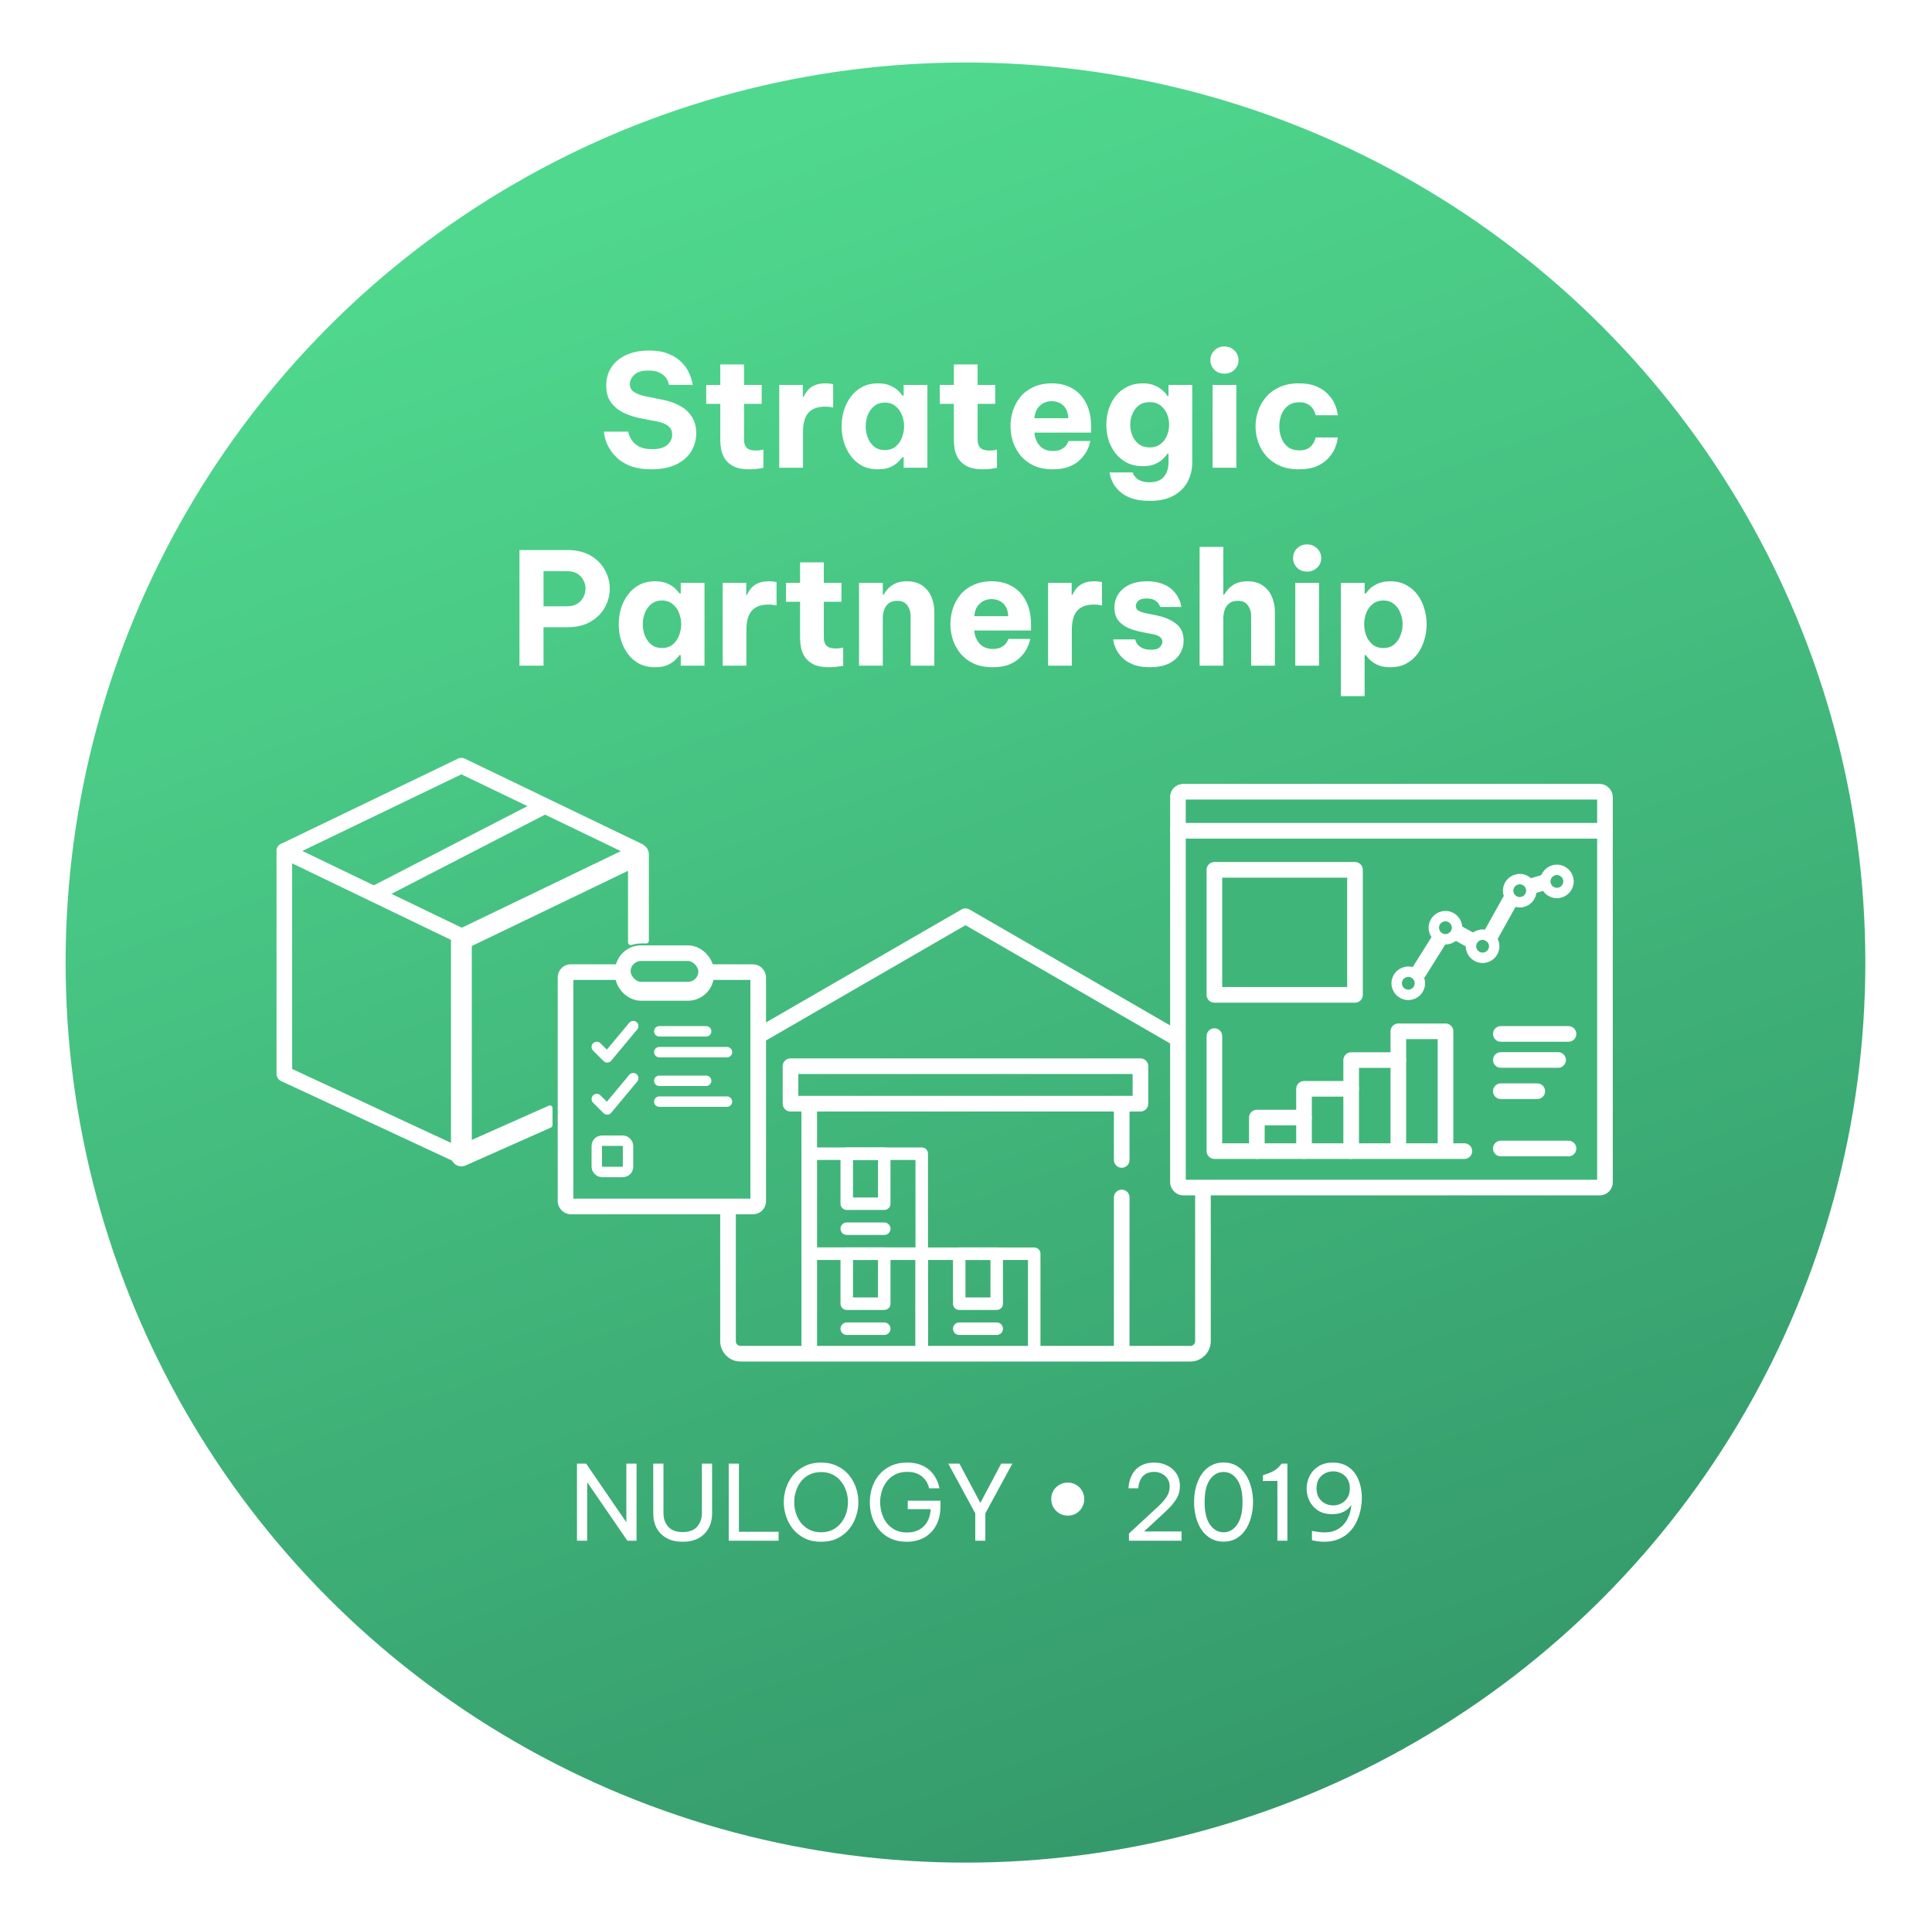 <svg width="371" height="370" viewBox="0 0 371 370" fill="none" xmlns="http://www.w3.org/2000/svg">
<g filter="url(#filter0_d_626_5508)">
<circle cx="185.4" cy="179.8" r="172.8" fill="url(#paint0_linear_626_5508)"/>
</g>
<g clip-path="url(#clip0_626_5508)">
<path d="M125.084 90.1C123.644 90.1 122.414 89.93 121.394 89.59C120.394 89.23 119.554 88.78 118.874 88.24C118.214 87.68 117.684 87.1 117.284 86.5C116.884 85.88 116.584 85.3 116.384 84.76C116.204 84.2 116.084 83.75 116.024 83.41C115.984 83.05 115.964 82.87 115.964 82.87H120.644C120.644 82.87 120.684 83.04 120.764 83.38C120.864 83.72 121.064 84.12 121.364 84.58C121.664 85.02 122.124 85.41 122.744 85.75C123.364 86.07 124.204 86.23 125.264 86.23C126.564 86.23 127.524 85.96 128.144 85.42C128.764 84.86 129.074 84.2 129.074 83.44C129.074 82.76 128.834 82.22 128.354 81.82C127.894 81.42 127.174 81.12 126.194 80.92L123.224 80.35C122.024 80.13 120.904 79.78 119.864 79.3C118.844 78.82 118.014 78.16 117.374 77.32C116.734 76.46 116.414 75.36 116.414 74.02C116.414 72.66 116.754 71.48 117.434 70.48C118.114 69.46 119.064 68.68 120.284 68.14C121.524 67.58 122.974 67.3 124.634 67.3C126.194 67.3 127.484 67.53 128.504 67.99C129.544 68.43 130.364 68.98 130.964 69.64C131.584 70.28 132.034 70.93 132.314 71.59C132.614 72.25 132.804 72.8 132.884 73.24C132.984 73.68 133.034 73.9 133.034 73.9H128.474C128.474 73.9 128.434 73.76 128.354 73.48C128.294 73.2 128.134 72.88 127.874 72.52C127.614 72.16 127.214 71.84 126.674 71.56C126.154 71.28 125.434 71.14 124.514 71.14C123.254 71.14 122.344 71.42 121.784 71.98C121.224 72.52 120.944 73.11 120.944 73.75C120.944 74.41 121.224 74.92 121.784 75.28C122.344 75.64 123.074 75.91 123.974 76.09L127.124 76.72C128.324 76.94 129.424 77.31 130.424 77.83C131.424 78.35 132.214 79.05 132.794 79.93C133.394 80.79 133.694 81.86 133.694 83.14C133.694 84.46 133.364 85.65 132.704 86.71C132.044 87.75 131.074 88.58 129.794 89.2C128.514 89.8 126.944 90.1 125.084 90.1ZM143.895 90.1C142.655 90.1 141.665 89.92 140.925 89.56C140.185 89.18 139.625 88.71 139.245 88.15C138.865 87.57 138.615 86.96 138.495 86.32C138.375 85.68 138.315 85.09 138.315 84.55V77.53H135.615V73.9H138.315V69.97H142.875V73.9H146.265V77.53H142.875V84.43C142.875 85.09 143.045 85.6 143.385 85.96C143.745 86.32 144.335 86.5 145.155 86.5C145.515 86.5 145.845 86.47 146.145 86.41C146.445 86.35 146.595 86.32 146.595 86.32V89.83C146.595 89.83 146.325 89.87 145.785 89.95C145.245 90.05 144.615 90.1 143.895 90.1ZM149.639 89.8V73.9H154.169V76.21H154.319C154.499 75.79 154.749 75.38 155.069 74.98C155.389 74.58 155.829 74.25 156.389 73.99C156.949 73.73 157.669 73.6 158.549 73.6C158.989 73.6 159.339 73.63 159.599 73.69C159.859 73.73 159.989 73.75 159.989 73.75V78.25C159.989 78.25 159.839 78.22 159.539 78.16C159.259 78.1 158.889 78.07 158.429 78.07C157.009 78.07 155.949 78.46 155.249 79.24C154.549 80 154.199 81.25 154.199 82.99V89.8H149.639ZM168.606 73.6C169.626 73.6 170.466 73.77 171.126 74.11C171.786 74.43 172.286 74.78 172.626 75.16C172.986 75.54 173.206 75.8 173.286 75.94H173.526V73.9H178.086V89.8H173.526V87.76H173.286C173.206 87.9 172.986 88.16 172.626 88.54C172.286 88.92 171.786 89.28 171.126 89.62C170.466 89.94 169.626 90.1 168.606 90.1C167.426 90.1 166.396 89.87 165.516 89.41C164.656 88.93 163.936 88.3 163.356 87.52C162.776 86.72 162.336 85.83 162.036 84.85C161.756 83.87 161.616 82.87 161.616 81.85C161.616 80.83 161.756 79.83 162.036 78.85C162.336 77.87 162.776 76.99 163.356 76.21C163.936 75.41 164.656 74.78 165.516 74.32C166.396 73.84 167.426 73.6 168.606 73.6ZM169.926 77.29C169.106 77.29 168.416 77.52 167.856 77.98C167.316 78.42 166.906 78.99 166.626 79.69C166.366 80.39 166.236 81.11 166.236 81.85C166.236 82.59 166.366 83.31 166.626 84.01C166.906 84.71 167.316 85.29 167.856 85.75C168.416 86.19 169.106 86.41 169.926 86.41C170.746 86.41 171.426 86.19 171.966 85.75C172.526 85.29 172.936 84.71 173.196 84.01C173.476 83.31 173.616 82.59 173.616 81.85C173.616 81.11 173.476 80.39 173.196 79.69C172.936 78.99 172.526 78.42 171.966 77.98C171.426 77.52 170.746 77.29 169.926 77.29ZM188.748 90.1C187.508 90.1 186.518 89.92 185.778 89.56C185.038 89.18 184.478 88.71 184.098 88.15C183.718 87.57 183.468 86.96 183.348 86.32C183.228 85.68 183.168 85.09 183.168 84.55V77.53H180.468V73.9H183.168V69.97H187.728V73.9H191.118V77.53H187.728V84.43C187.728 85.09 187.898 85.6 188.238 85.96C188.598 86.32 189.188 86.5 190.008 86.5C190.368 86.5 190.698 86.47 190.998 86.41C191.298 86.35 191.448 86.32 191.448 86.32V89.83C191.448 89.83 191.178 89.87 190.638 89.95C190.098 90.05 189.468 90.1 188.748 90.1ZM202.178 90.1C200.778 90.1 199.568 89.87 198.548 89.41C197.528 88.93 196.688 88.3 196.028 87.52C195.368 86.72 194.868 85.83 194.528 84.85C194.208 83.87 194.048 82.86 194.048 81.82C194.048 80.82 194.198 79.84 194.498 78.88C194.818 77.9 195.298 77.01 195.938 76.21C196.598 75.41 197.428 74.78 198.428 74.32C199.448 73.84 200.648 73.6 202.028 73.6C203.488 73.6 204.778 73.92 205.898 74.56C207.038 75.2 207.928 76.15 208.568 77.41C209.208 78.65 209.528 80.16 209.528 81.94V83.05H198.638C198.698 84.01 199.028 84.84 199.628 85.54C200.248 86.24 201.098 86.59 202.178 86.59C202.798 86.59 203.298 86.5 203.678 86.32C204.078 86.12 204.388 85.9 204.608 85.66C204.828 85.4 204.978 85.17 205.058 84.97C205.138 84.77 205.178 84.67 205.178 84.67H209.378C209.378 84.67 209.328 84.86 209.228 85.24C209.148 85.6 208.968 86.05 208.688 86.59C208.408 87.13 207.998 87.67 207.458 88.21C206.938 88.75 206.248 89.2 205.388 89.56C204.528 89.92 203.458 90.1 202.178 90.1ZM198.638 80.29H205.148C205.088 79.19 204.758 78.37 204.158 77.83C203.558 77.29 202.818 77.02 201.938 77.02C201.058 77.02 200.308 77.31 199.688 77.89C199.068 78.45 198.718 79.25 198.638 80.29ZM220.817 96.16C219.337 96.16 218.117 95.98 217.157 95.62C216.217 95.26 215.467 94.8 214.907 94.24C214.347 93.7 213.937 93.16 213.677 92.62C213.417 92.08 213.247 91.62 213.167 91.24C213.107 90.88 213.077 90.7 213.077 90.7H217.517C217.517 90.7 217.547 90.79 217.607 90.97C217.687 91.17 217.837 91.39 218.057 91.63C218.277 91.89 218.597 92.11 219.017 92.29C219.457 92.49 220.037 92.59 220.757 92.59C221.997 92.59 222.907 92.24 223.487 91.54C224.087 90.84 224.387 89.92 224.387 88.78V87.1H224.177C223.977 87.42 223.677 87.77 223.277 88.15C222.877 88.53 222.367 88.85 221.747 89.11C221.127 89.37 220.377 89.5 219.497 89.5C218.317 89.5 217.287 89.28 216.407 88.84C215.527 88.38 214.787 87.77 214.187 87.01C213.607 86.25 213.167 85.4 212.867 84.46C212.587 83.52 212.447 82.55 212.447 81.55C212.447 80.57 212.587 79.61 212.867 78.67C213.167 77.71 213.607 76.85 214.187 76.09C214.787 75.33 215.527 74.73 216.407 74.29C217.287 73.83 218.317 73.6 219.497 73.6C220.377 73.6 221.127 73.74 221.747 74.02C222.367 74.28 222.877 74.6 223.277 74.98C223.697 75.34 223.997 75.69 224.177 76.03H224.387V73.9H228.947V88.78C228.947 90.1 228.657 91.32 228.077 92.44C227.497 93.56 226.607 94.46 225.407 95.14C224.207 95.82 222.677 96.16 220.817 96.16ZM220.757 85.9C221.597 85.9 222.287 85.69 222.827 85.27C223.387 84.85 223.807 84.31 224.087 83.65C224.367 82.97 224.507 82.27 224.507 81.55C224.507 80.81 224.367 80.11 224.087 79.45C223.807 78.79 223.387 78.25 222.827 77.83C222.287 77.41 221.597 77.2 220.757 77.2C219.937 77.2 219.247 77.41 218.687 77.83C218.147 78.25 217.737 78.79 217.457 79.45C217.177 80.11 217.037 80.81 217.037 81.55C217.037 82.27 217.177 82.97 217.457 83.65C217.737 84.31 218.147 84.85 218.687 85.27C219.247 85.69 219.937 85.9 220.757 85.9ZM235.132 71.74C234.332 71.74 233.682 71.49 233.182 70.99C232.682 70.47 232.432 69.86 232.432 69.16C232.432 68.42 232.682 67.8 233.182 67.3C233.682 66.78 234.332 66.52 235.132 66.52C235.892 66.52 236.532 66.78 237.052 67.3C237.572 67.8 237.832 68.42 237.832 69.16C237.832 69.86 237.572 70.47 237.052 70.99C236.532 71.49 235.892 71.74 235.132 71.74ZM232.852 89.8V73.9H237.412V89.8H232.852ZM249.379 90.1C247.979 90.1 246.759 89.87 245.719 89.41C244.679 88.93 243.819 88.3 243.139 87.52C242.459 86.74 241.949 85.86 241.609 84.88C241.269 83.88 241.099 82.87 241.099 81.85C241.099 80.83 241.269 79.83 241.609 78.85C241.949 77.87 242.459 76.99 243.139 76.21C243.819 75.41 244.679 74.78 245.719 74.32C246.759 73.84 247.979 73.6 249.379 73.6C250.799 73.6 251.969 73.81 252.889 74.23C253.809 74.63 254.539 75.14 255.079 75.76C255.639 76.36 256.049 76.97 256.309 77.59C256.569 78.19 256.729 78.7 256.789 79.12C256.869 79.52 256.909 79.72 256.909 79.72H252.649C252.649 79.72 252.609 79.6 252.529 79.36C252.469 79.1 252.329 78.81 252.109 78.49C251.909 78.15 251.599 77.86 251.179 77.62C250.759 77.36 250.199 77.23 249.499 77.23C248.639 77.23 247.919 77.45 247.339 77.89C246.779 78.31 246.359 78.87 246.079 79.57C245.799 80.27 245.659 81.03 245.659 81.85C245.659 82.67 245.799 83.43 246.079 84.13C246.359 84.83 246.779 85.4 247.339 85.84C247.919 86.26 248.639 86.47 249.499 86.47C250.199 86.47 250.759 86.35 251.179 86.11C251.599 85.85 251.909 85.56 252.109 85.24C252.329 84.9 252.469 84.61 252.529 84.37C252.609 84.11 252.649 83.98 252.649 83.98H256.909C256.909 83.98 256.869 84.19 256.789 84.61C256.729 85.01 256.569 85.52 256.309 86.14C256.049 86.74 255.639 87.35 255.079 87.97C254.539 88.57 253.809 89.08 252.889 89.5C251.969 89.9 250.799 90.1 249.379 90.1ZM99.753 127.8V105.6H108.903C110.723 105.6 112.233 105.96 113.433 106.68C114.653 107.4 115.563 108.33 116.163 109.47C116.783 110.59 117.093 111.76 117.093 112.98C117.093 114.24 116.783 115.44 116.163 116.58C115.563 117.7 114.653 118.62 113.433 119.34C112.233 120.06 110.723 120.42 108.903 120.42H104.373V127.8H99.753ZM108.903 109.65H104.373V116.4H108.903C109.683 116.4 110.333 116.24 110.853 115.92C111.373 115.58 111.763 115.16 112.023 114.66C112.303 114.14 112.443 113.59 112.443 113.01C112.443 112.45 112.303 111.91 112.023 111.39C111.763 110.87 111.373 110.45 110.853 110.13C110.333 109.81 109.683 109.65 108.903 109.65ZM125.804 111.6C126.824 111.6 127.664 111.77 128.324 112.11C128.984 112.43 129.484 112.78 129.824 113.16C130.184 113.54 130.404 113.8 130.484 113.94H130.724V111.9H135.284V127.8H130.724V125.76H130.484C130.404 125.9 130.184 126.16 129.824 126.54C129.484 126.92 128.984 127.28 128.324 127.62C127.664 127.94 126.824 128.1 125.804 128.1C124.624 128.1 123.594 127.87 122.714 127.41C121.854 126.93 121.134 126.3 120.554 125.52C119.974 124.72 119.534 123.83 119.234 122.85C118.954 121.87 118.814 120.87 118.814 119.85C118.814 118.83 118.954 117.83 119.234 116.85C119.534 115.87 119.974 114.99 120.554 114.21C121.134 113.41 121.854 112.78 122.714 112.32C123.594 111.84 124.624 111.6 125.804 111.6ZM127.124 115.29C126.304 115.29 125.614 115.52 125.054 115.98C124.514 116.42 124.104 116.99 123.824 117.69C123.564 118.39 123.434 119.11 123.434 119.85C123.434 120.59 123.564 121.31 123.824 122.01C124.104 122.71 124.514 123.29 125.054 123.75C125.614 124.19 126.304 124.41 127.124 124.41C127.944 124.41 128.624 124.19 129.164 123.75C129.724 123.29 130.134 122.71 130.394 122.01C130.674 121.31 130.814 120.59 130.814 119.85C130.814 119.11 130.674 118.39 130.394 117.69C130.134 116.99 129.724 116.42 129.164 115.98C128.624 115.52 127.944 115.29 127.124 115.29ZM138.77 127.8V111.9H143.3V114.21H143.45C143.63 113.79 143.88 113.38 144.2 112.98C144.52 112.58 144.96 112.25 145.52 111.99C146.08 111.73 146.8 111.6 147.68 111.6C148.12 111.6 148.47 111.63 148.73 111.69C148.99 111.73 149.12 111.75 149.12 111.75V116.25C149.12 116.25 148.97 116.22 148.67 116.16C148.39 116.1 148.02 116.07 147.56 116.07C146.14 116.07 145.08 116.46 144.38 117.24C143.68 118 143.33 119.25 143.33 120.99V127.8H138.77ZM159.217 128.1C157.977 128.1 156.987 127.92 156.247 127.56C155.507 127.18 154.947 126.71 154.567 126.15C154.187 125.57 153.937 124.96 153.817 124.32C153.697 123.68 153.637 123.09 153.637 122.55V115.53H150.937V111.9H153.637V107.97H158.197V111.9H161.587V115.53H158.197V122.43C158.197 123.09 158.367 123.6 158.707 123.96C159.067 124.32 159.657 124.5 160.477 124.5C160.837 124.5 161.167 124.47 161.467 124.41C161.767 124.35 161.917 124.32 161.917 124.32V127.83C161.917 127.83 161.647 127.87 161.107 127.95C160.567 128.05 159.937 128.1 159.217 128.1ZM164.961 127.8V111.9H169.521V114.18H169.671C169.851 113.86 170.111 113.5 170.451 113.1C170.811 112.7 171.281 112.35 171.861 112.05C172.461 111.75 173.221 111.6 174.141 111.6C175.381 111.6 176.391 111.89 177.171 112.47C177.951 113.03 178.521 113.76 178.881 114.66C179.241 115.54 179.421 116.47 179.421 117.45V127.8H174.861V118.23C174.861 117.47 174.651 116.8 174.231 116.22C173.831 115.64 173.181 115.35 172.281 115.35C171.601 115.35 171.061 115.51 170.661 115.83C170.261 116.15 169.971 116.56 169.791 117.06C169.611 117.56 169.521 118.09 169.521 118.65V127.8H164.961ZM190.635 128.1C189.235 128.1 188.025 127.87 187.005 127.41C185.985 126.93 185.145 126.3 184.485 125.52C183.825 124.72 183.325 123.83 182.985 122.85C182.665 121.87 182.505 120.86 182.505 119.82C182.505 118.82 182.655 117.84 182.955 116.88C183.275 115.9 183.755 115.01 184.395 114.21C185.055 113.41 185.885 112.78 186.885 112.32C187.905 111.84 189.105 111.6 190.485 111.6C191.945 111.6 193.235 111.92 194.355 112.56C195.495 113.2 196.385 114.15 197.025 115.41C197.665 116.65 197.985 118.16 197.985 119.94V121.05H187.095C187.155 122.01 187.485 122.84 188.085 123.54C188.705 124.24 189.555 124.59 190.635 124.59C191.255 124.59 191.755 124.5 192.135 124.32C192.535 124.12 192.845 123.9 193.065 123.66C193.285 123.4 193.435 123.17 193.515 122.97C193.595 122.77 193.635 122.67 193.635 122.67H197.835C197.835 122.67 197.785 122.86 197.685 123.24C197.605 123.6 197.425 124.05 197.145 124.59C196.865 125.13 196.455 125.67 195.915 126.21C195.395 126.75 194.705 127.2 193.845 127.56C192.985 127.92 191.915 128.1 190.635 128.1ZM187.095 118.29H193.605C193.545 117.19 193.215 116.37 192.615 115.83C192.015 115.29 191.275 115.02 190.395 115.02C189.515 115.02 188.765 115.31 188.145 115.89C187.525 116.45 187.175 117.25 187.095 118.29ZM201.26 127.8V111.9H205.79V114.21H205.94C206.12 113.79 206.37 113.38 206.69 112.98C207.01 112.58 207.45 112.25 208.01 111.99C208.57 111.73 209.29 111.6 210.17 111.6C210.61 111.6 210.96 111.63 211.22 111.69C211.48 111.73 211.61 111.75 211.61 111.75V116.25C211.61 116.25 211.46 116.22 211.16 116.16C210.88 116.1 210.51 116.07 210.05 116.07C208.63 116.07 207.57 116.46 206.87 117.24C206.17 118 205.82 119.25 205.82 120.99V127.8H201.26ZM220.811 128.1C219.491 128.1 218.401 127.92 217.541 127.56C216.681 127.2 215.991 126.76 215.471 126.24C214.971 125.7 214.591 125.17 214.331 124.65C214.091 124.11 213.931 123.66 213.851 123.3C213.791 122.94 213.761 122.76 213.761 122.76H217.991C217.991 122.76 218.021 122.86 218.081 123.06C218.141 123.26 218.271 123.49 218.471 123.75C218.691 124.01 219.001 124.24 219.401 124.44C219.801 124.64 220.341 124.74 221.021 124.74C221.861 124.74 222.431 124.57 222.731 124.23C223.051 123.89 223.211 123.55 223.211 123.21C223.211 122.49 222.621 122.01 221.441 121.77L219.281 121.35C218.361 121.17 217.491 120.91 216.671 120.57C215.871 120.21 215.221 119.72 214.721 119.1C214.241 118.46 214.001 117.64 214.001 116.64C214.001 115.68 214.251 114.82 214.751 114.06C215.251 113.3 215.961 112.7 216.881 112.26C217.821 111.82 218.941 111.6 220.241 111.6C221.461 111.6 222.471 111.77 223.271 112.11C224.091 112.43 224.741 112.84 225.221 113.34C225.701 113.82 226.061 114.31 226.301 114.81C226.541 115.29 226.691 115.7 226.751 116.04C226.831 116.36 226.871 116.52 226.871 116.52H222.791C222.791 116.52 222.731 116.39 222.611 116.13C222.491 115.85 222.241 115.58 221.861 115.32C221.501 115.04 220.941 114.9 220.181 114.9C219.401 114.9 218.861 115.06 218.561 115.38C218.261 115.68 218.111 116 218.111 116.34C218.111 116.74 218.281 117.04 218.621 117.24C218.981 117.44 219.441 117.6 220.001 117.72L222.071 118.14C223.591 118.44 224.841 118.97 225.821 119.73C226.801 120.47 227.291 121.55 227.291 122.97C227.291 123.93 227.041 124.8 226.541 125.58C226.041 126.36 225.311 126.98 224.351 127.44C223.391 127.88 222.211 128.1 220.811 128.1ZM230.359 127.8V105H234.919V114.18H235.069C235.249 113.86 235.509 113.5 235.849 113.1C236.209 112.7 236.679 112.35 237.259 112.05C237.859 111.75 238.619 111.6 239.539 111.6C240.779 111.6 241.789 111.89 242.569 112.47C243.349 113.03 243.919 113.76 244.279 114.66C244.639 115.54 244.819 116.47 244.819 117.45V127.8H240.259V118.23C240.259 117.47 240.049 116.8 239.629 116.22C239.229 115.64 238.579 115.35 237.679 115.35C236.999 115.35 236.459 115.51 236.059 115.83C235.659 116.15 235.369 116.56 235.189 117.06C235.009 117.56 234.919 118.09 234.919 118.65V127.8H230.359ZM251.011 109.74C250.211 109.74 249.561 109.49 249.061 108.99C248.561 108.47 248.311 107.86 248.311 107.16C248.311 106.42 248.561 105.8 249.061 105.3C249.561 104.78 250.211 104.52 251.011 104.52C251.771 104.52 252.411 104.78 252.931 105.3C253.451 105.8 253.711 106.42 253.711 107.16C253.711 107.86 253.451 108.47 252.931 108.99C252.411 109.49 251.771 109.74 251.011 109.74ZM248.731 127.8V111.9H253.291V127.8H248.731ZM257.488 133.65V111.9H262.048V113.94H262.258C262.358 113.8 262.578 113.54 262.918 113.16C263.278 112.78 263.788 112.43 264.448 112.11C265.108 111.77 265.948 111.6 266.968 111.6C268.148 111.6 269.168 111.84 270.028 112.32C270.908 112.78 271.638 113.41 272.218 114.21C272.798 114.99 273.228 115.87 273.508 116.85C273.808 117.83 273.958 118.83 273.958 119.85C273.958 120.87 273.808 121.87 273.508 122.85C273.228 123.83 272.798 124.72 272.218 125.52C271.638 126.3 270.908 126.93 270.028 127.41C269.168 127.87 268.148 128.1 266.968 128.1C265.948 128.1 265.108 127.94 264.448 127.62C263.788 127.28 263.278 126.92 262.918 126.54C262.578 126.16 262.358 125.9 262.258 125.76H262.048V133.65H257.488ZM261.958 119.85C261.958 120.59 262.088 121.31 262.348 122.01C262.628 122.71 263.038 123.29 263.578 123.75C264.138 124.19 264.828 124.41 265.648 124.41C266.468 124.41 267.148 124.19 267.688 123.75C268.248 123.29 268.658 122.71 268.918 122.01C269.198 121.31 269.338 120.59 269.338 119.85C269.338 119.11 269.198 118.39 268.918 117.69C268.658 116.99 268.248 116.42 267.688 115.98C267.148 115.52 266.468 115.29 265.648 115.29C264.828 115.29 264.138 115.52 263.578 115.98C263.038 116.42 262.628 116.99 262.348 117.69C262.088 118.39 261.958 119.11 261.958 119.85Z" fill="white"/>
<path d="M110.796 295.8V281H112.556L120.276 292.26V281H122.236V295.8H120.476L112.756 284.56V295.8H110.796ZM131.084 296C129.924 296 128.924 295.78 128.084 295.34C127.244 294.887 126.591 294.253 126.124 293.44C125.671 292.613 125.444 291.64 125.444 290.52V281H127.404V290.52C127.404 291.547 127.704 292.407 128.304 293.1C128.918 293.793 129.844 294.14 131.084 294.14C132.338 294.14 133.264 293.793 133.864 293.1C134.478 292.407 134.784 291.547 134.784 290.52V281H136.744V290.52C136.744 291.64 136.511 292.613 136.044 293.44C135.591 294.253 134.944 294.887 134.104 295.34C133.264 295.78 132.258 296 131.084 296ZM139.936 295.8V281H141.896V294.08H149.516V295.8H139.936ZM157.671 296C156.497 296 155.464 295.787 154.571 295.36C153.677 294.92 152.931 294.34 152.331 293.62C151.731 292.887 151.277 292.067 150.971 291.16C150.664 290.253 150.511 289.327 150.511 288.38C150.511 287.433 150.664 286.513 150.971 285.62C151.277 284.713 151.731 283.9 152.331 283.18C152.931 282.46 153.677 281.887 154.571 281.46C155.464 281.02 156.497 280.8 157.671 280.8C158.844 280.8 159.877 281.02 160.771 281.46C161.664 281.887 162.411 282.46 163.011 283.18C163.611 283.9 164.064 284.713 164.371 285.62C164.677 286.513 164.831 287.433 164.831 288.38C164.831 289.327 164.677 290.253 164.371 291.16C164.064 292.067 163.611 292.887 163.011 293.62C162.411 294.34 161.664 294.92 160.771 295.36C159.877 295.787 158.844 296 157.671 296ZM157.671 294.18C158.511 294.18 159.251 294.02 159.891 293.7C160.531 293.38 161.064 292.947 161.491 292.4C161.931 291.853 162.264 291.233 162.491 290.54C162.717 289.847 162.831 289.127 162.831 288.38C162.831 287.647 162.717 286.94 162.491 286.26C162.264 285.567 161.931 284.947 161.491 284.4C161.064 283.853 160.531 283.42 159.891 283.1C159.251 282.78 158.511 282.62 157.671 282.62C156.831 282.62 156.091 282.78 155.451 283.1C154.811 283.42 154.271 283.853 153.831 284.4C153.404 284.947 153.077 285.567 152.851 286.26C152.624 286.94 152.511 287.647 152.511 288.38C152.511 289.127 152.624 289.847 152.851 290.54C153.077 291.233 153.404 291.853 153.831 292.4C154.271 292.947 154.811 293.38 155.451 293.7C156.091 294.02 156.831 294.18 157.671 294.18ZM174.134 296C172.934 296 171.887 295.787 170.994 295.36C170.101 294.933 169.361 294.36 168.774 293.64C168.187 292.907 167.747 292.093 167.454 291.2C167.174 290.293 167.034 289.367 167.034 288.42C167.034 287.473 167.174 286.547 167.454 285.64C167.747 284.733 168.187 283.92 168.774 283.2C169.374 282.467 170.121 281.887 171.014 281.46C171.921 281.02 172.981 280.8 174.194 280.8C175.127 280.8 175.927 280.92 176.594 281.16C177.274 281.4 177.841 281.707 178.294 282.08C178.747 282.453 179.114 282.853 179.394 283.28C179.674 283.693 179.887 284.087 180.034 284.46C180.181 284.833 180.274 285.14 180.314 285.38C180.367 285.62 180.394 285.74 180.394 285.74H178.414C178.414 285.74 178.387 285.633 178.334 285.42C178.281 285.207 178.174 284.947 178.014 284.64C177.854 284.32 177.614 284.007 177.294 283.7C176.987 283.38 176.581 283.113 176.074 282.9C175.581 282.687 174.961 282.58 174.214 282.58C173.334 282.58 172.567 282.747 171.914 283.08C171.261 283.413 170.721 283.86 170.294 284.42C169.867 284.967 169.547 285.587 169.334 286.28C169.121 286.96 169.014 287.66 169.014 288.38C169.014 289.113 169.121 289.833 169.334 290.54C169.547 291.233 169.867 291.86 170.294 292.42C170.734 292.967 171.274 293.407 171.914 293.74C172.554 294.06 173.294 294.22 174.134 294.22C175.507 294.22 176.594 293.82 177.394 293.02C178.207 292.207 178.647 291.113 178.714 289.74H174.314V288.12H180.594V289.14C180.594 290.66 180.301 291.927 179.714 292.94C179.141 293.953 178.367 294.72 177.394 295.24C176.421 295.747 175.334 296 174.134 296ZM187.278 295.8V290.54L182.098 281H184.238L188.258 288.54L192.258 281H194.398L189.218 290.54V295.8H187.278ZM205.048 290.98C204.435 290.98 203.888 290.833 203.408 290.54C202.928 290.247 202.548 289.86 202.268 289.38C202.002 288.9 201.868 288.373 201.868 287.8C201.868 287.213 202.002 286.687 202.268 286.22C202.548 285.74 202.928 285.36 203.408 285.08C203.888 284.787 204.435 284.64 205.048 284.64C205.648 284.64 206.188 284.787 206.668 285.08C207.148 285.36 207.522 285.74 207.788 286.22C208.068 286.687 208.208 287.213 208.208 287.8C208.208 288.387 208.068 288.92 207.788 289.4C207.522 289.88 207.148 290.267 206.668 290.56C206.188 290.84 205.648 290.98 205.048 290.98ZM216.792 295.8V294.42L220.032 291.42C220.939 290.58 221.732 289.847 222.412 289.22C223.106 288.58 223.646 287.96 224.032 287.36C224.419 286.76 224.612 286.1 224.612 285.38C224.612 284.78 224.466 284.273 224.172 283.86C223.892 283.447 223.526 283.133 223.072 282.92C222.632 282.693 222.172 282.58 221.692 282.58C221.066 282.58 220.552 282.687 220.152 282.9C219.752 283.113 219.446 283.38 219.232 283.7C219.019 284.007 218.866 284.32 218.772 284.64C218.679 284.947 218.626 285.207 218.612 285.42C218.599 285.633 218.592 285.74 218.592 285.74H216.712C216.712 285.74 216.719 285.62 216.732 285.38C216.746 285.14 216.792 284.833 216.872 284.46C216.966 284.087 217.112 283.693 217.312 283.28C217.512 282.853 217.792 282.453 218.152 282.08C218.526 281.707 218.999 281.4 219.572 281.16C220.159 280.92 220.872 280.8 221.712 280.8C222.566 280.8 223.359 280.98 224.092 281.34C224.839 281.687 225.439 282.2 225.892 282.88C226.346 283.547 226.572 284.367 226.572 285.34C226.572 286.233 226.346 287.047 225.892 287.78C225.452 288.5 224.866 289.207 224.132 289.9C223.399 290.593 222.599 291.34 221.732 292.14L219.692 294.02H226.892V295.8H216.792ZM234.96 295.98C234.04 295.98 233.226 295.78 232.52 295.38C231.813 294.967 231.22 294.413 230.74 293.72C230.273 293.013 229.913 292.2 229.66 291.28C229.42 290.36 229.3 289.393 229.3 288.38C229.3 287.353 229.42 286.387 229.66 285.48C229.913 284.56 230.273 283.747 230.74 283.04C231.22 282.333 231.813 281.78 232.52 281.38C233.226 280.98 234.04 280.78 234.96 280.78C235.88 280.78 236.693 280.98 237.4 281.38C238.106 281.78 238.693 282.333 239.16 283.04C239.64 283.747 240 284.56 240.24 285.48C240.493 286.387 240.62 287.353 240.62 288.38C240.62 289.393 240.493 290.36 240.24 291.28C240 292.2 239.64 293.013 239.16 293.72C238.693 294.413 238.106 294.967 237.4 295.38C236.693 295.78 235.88 295.98 234.96 295.98ZM234.96 294.18C236.013 294.18 236.88 293.693 237.56 292.72C238.253 291.733 238.6 290.287 238.6 288.38C238.6 286.473 238.253 285.033 237.56 284.06C236.88 283.087 236.013 282.6 234.96 282.6C233.906 282.6 233.033 283.087 232.34 284.06C231.66 285.033 231.32 286.473 231.32 288.38C231.32 290.273 231.66 291.713 232.34 292.7C233.033 293.687 233.906 294.18 234.96 294.18ZM247.215 281V295.8H245.295V284.32L242.515 284.34V283.22L243.015 283.06C243.722 282.833 244.289 282.587 244.715 282.32C245.155 282.053 245.562 281.687 245.935 281.22L246.115 281H247.215ZM255.971 280.8C256.917 280.8 257.737 280.98 258.431 281.34C259.137 281.7 259.717 282.2 260.171 282.84C260.624 283.467 260.957 284.187 261.171 285C261.397 285.8 261.511 286.653 261.511 287.56C261.511 288.293 261.431 289.053 261.271 289.84C261.111 290.627 260.857 291.387 260.511 292.12C260.177 292.853 259.724 293.513 259.151 294.1C258.591 294.673 257.904 295.133 257.091 295.48C256.291 295.827 255.351 296 254.271 296C253.857 296 253.471 295.973 253.111 295.92C252.751 295.867 252.464 295.82 252.251 295.78C252.037 295.727 251.931 295.7 251.931 295.7V293.9C251.931 293.9 252.051 293.927 252.291 293.98C252.531 294.02 252.831 294.067 253.191 294.12C253.564 294.173 253.937 294.2 254.311 294.2C255.124 294.2 255.817 294.08 256.391 293.84C256.977 293.587 257.464 293.26 257.851 292.86C258.251 292.447 258.564 292.007 258.791 291.54C259.031 291.06 259.204 290.593 259.311 290.14C259.417 289.673 259.477 289.273 259.491 288.94C259.397 289.1 259.211 289.32 258.931 289.6C258.651 289.88 258.257 290.133 257.751 290.36C257.244 290.587 256.597 290.7 255.811 290.7C254.731 290.7 253.824 290.467 253.091 290C252.371 289.52 251.824 288.907 251.451 288.16C251.091 287.4 250.911 286.613 250.911 285.8C250.911 284.96 251.097 284.16 251.471 283.4C251.844 282.64 252.404 282.02 253.151 281.54C253.911 281.047 254.851 280.8 255.971 280.8ZM256.011 282.48C255.477 282.48 254.964 282.6 254.471 282.84C253.991 283.08 253.591 283.44 253.271 283.92C252.964 284.4 252.811 285.007 252.811 285.74C252.811 286.473 252.964 287.087 253.271 287.58C253.591 288.06 253.991 288.42 254.471 288.66C254.964 288.9 255.477 289.02 256.011 289.02C256.544 289.02 257.051 288.9 257.531 288.66C258.024 288.42 258.424 288.06 258.731 287.58C259.051 287.087 259.211 286.473 259.211 285.74C259.211 285.007 259.051 284.4 258.731 283.92C258.424 283.44 258.024 283.08 257.531 282.84C257.051 282.6 256.544 282.48 256.011 282.48Z" fill="white"/>
<path fill-rule="evenodd" clip-rule="evenodd" d="M139.8 203.626C139.8 202.769 140.257 201.977 140.999 201.548L185.4 175.897L229.801 201.548C230.543 201.977 231 202.769 231 203.626V257.497C231 258.822 229.926 259.897 228.6 259.897H142.2C140.875 259.897 139.8 258.822 139.8 257.497V203.626Z" stroke="white" stroke-width="3" stroke-linejoin="round"/>
<rect x="151.8" y="204.697" width="67.2" height="7.2" stroke="white" stroke-width="3" stroke-linejoin="round"/>
<path d="M155.4 213.097V258.697" stroke="white" stroke-width="3" stroke-linecap="square"/>
<path d="M215.4 213.097V222.697" stroke="white" stroke-width="3" stroke-linecap="round" stroke-linejoin="round"/>
<path d="M215.4 229.897V258.697" stroke="white" stroke-width="3" stroke-linecap="round"/>
<rect x="155.4" y="240.697" width="21.6" height="19.2" stroke="white" stroke-width="2.4" stroke-linejoin="round"/>
<rect x="162.6" y="240.697" width="7.2" height="9.6" stroke="white" stroke-width="2.4" stroke-linejoin="round"/>
<path d="M162.6 255.097H169.8" stroke="white" stroke-width="2.4" stroke-linecap="round"/>
<rect x="177" y="240.697" width="21.6" height="19.2" stroke="white" stroke-width="2.4" stroke-linejoin="round"/>
<rect x="184.2" y="240.697" width="7.2" height="9.6" stroke="white" stroke-width="2.4" stroke-linejoin="round"/>
<path d="M184.2 255.097H191.4" stroke="white" stroke-width="2.4" stroke-linecap="round"/>
<rect x="155.4" y="221.497" width="21.6" height="19.2" stroke="white" stroke-width="2.4" stroke-linejoin="round"/>
<rect x="162.6" y="221.497" width="7.2" height="9.6" stroke="white" stroke-width="2.4" stroke-linejoin="round"/>
<path d="M162.6 235.897H169.8" stroke="white" stroke-width="2.4" stroke-linecap="round"/>
</g>
<path fill-rule="evenodd" clip-rule="evenodd" d="M54.6 163.37L88.6 179.741V222L54.6 206.185V163.37Z" stroke="white" stroke-width="3" stroke-linejoin="round"/>
<path d="M54.6 163.37L88.6 147L103.618 154.231L122.6 163.37" stroke="white" stroke-width="3" stroke-linecap="round" stroke-linejoin="round"/>
<path d="M72.1 171.5L104.97 154.556" stroke="white" stroke-width="3" stroke-linejoin="round"/>
<path d="M121.95 162.648C122.414 162.425 122.961 162.455 123.398 162.73C123.835 163.004 124.1 163.484 124.1 164V180.63H123.1C122.402 180.63 121.73 180.742 121.1 180.945V166.387L90.1 181.313V219.617L105.6 212.729V216.012L89.21 223.297C88.746 223.503 88.209 223.46 87.783 223.184C87.357 222.907 87.1 222.434 87.1 221.926V180.37C87.1 179.794 87.431 179.269 87.95 179.019L121.95 162.648ZM121.1 193.314C121.73 193.518 122.402 193.63 123.1 193.63H124.1V206.814C124.1 207.407 123.751 207.945 123.209 208.186L111.6 213.345V210.062L121.1 205.84V193.314ZM124.1 183.63V186.63H121.1V184.259C121.668 183.863 122.357 183.63 123.1 183.63H124.1Z" fill="white"/>
<path d="M121.95 162.648L121.733 162.198L121.733 162.198L121.95 162.648ZM123.398 162.73L123.664 162.306L123.664 162.306L123.398 162.73ZM124.1 164L124.6 164L124.6 164L124.1 164ZM124.1 180.63V181.13C124.376 181.13 124.6 180.906 124.6 180.63H124.1ZM121.1 180.945H120.6C120.6 181.105 120.677 181.256 120.806 181.35C120.935 181.444 121.102 181.47 121.254 181.421L121.1 180.945ZM121.1 166.387H121.6C121.6 166.215 121.512 166.055 121.366 165.963C121.221 165.872 121.038 165.862 120.883 165.936L121.1 166.387ZM90.1 181.313L89.883 180.862C89.71 180.945 89.6 181.12 89.6 181.313H90.1ZM90.1 219.617H89.6C89.6 219.786 89.686 219.944 89.828 220.036C89.97 220.129 90.148 220.143 90.303 220.074L90.1 219.617ZM105.6 212.729H106.1C106.1 212.559 106.014 212.402 105.873 212.309C105.731 212.217 105.552 212.203 105.397 212.272L105.6 212.729ZM105.6 216.012L105.803 216.469C105.984 216.388 106.1 216.209 106.1 216.012H105.6ZM89.21 223.297L89.412 223.754L89.413 223.754L89.21 223.297ZM87.783 223.184L87.51 223.603L87.51 223.603L87.783 223.184ZM87.1 180.37L86.6 180.37V180.37H87.1ZM87.95 179.019L87.733 178.568L87.733 178.568L87.95 179.019ZM121.1 193.314L121.254 192.839C121.102 192.79 120.935 192.816 120.806 192.91C120.677 193.004 120.6 193.155 120.6 193.314H121.1ZM124.1 193.63H124.6C124.6 193.354 124.376 193.13 124.1 193.13V193.63ZM123.209 208.186L123.413 208.642L123.413 208.642L123.209 208.186ZM111.6 213.345H111.1C111.1 213.514 111.186 213.672 111.328 213.764C111.47 213.856 111.648 213.87 111.803 213.802L111.6 213.345ZM111.6 210.062L111.397 209.605C111.216 209.685 111.1 209.864 111.1 210.062H111.6ZM121.1 205.84L121.303 206.297C121.484 206.217 121.6 206.037 121.6 205.84H121.1ZM124.1 183.63H124.6C124.6 183.354 124.376 183.13 124.1 183.13V183.63ZM124.1 186.63V187.13C124.376 187.13 124.6 186.906 124.6 186.63H124.1ZM121.1 186.63H120.6C120.6 186.906 120.824 187.13 121.1 187.13V186.63ZM121.1 184.259L120.814 183.849C120.68 183.942 120.6 184.095 120.6 184.259H121.1ZM121.95 162.648L122.167 163.099C122.476 162.95 122.841 162.97 123.132 163.153L123.398 162.73L123.664 162.306C123.081 161.94 122.352 161.9 121.733 162.198L121.95 162.648ZM123.398 162.73L123.132 163.153C123.423 163.336 123.6 163.656 123.6 164L124.1 164L124.6 164C124.6 163.312 124.246 162.672 123.664 162.306L123.398 162.73ZM124.1 164H123.6V180.63H124.1H124.6V164H124.1ZM124.1 180.63V180.13H123.1V180.63V181.13H124.1V180.63ZM123.1 180.63V180.13C122.348 180.13 121.624 180.25 120.946 180.47L121.1 180.945L121.254 181.421C121.836 181.233 122.455 181.13 123.1 181.13V180.63ZM121.1 180.945H121.6V166.387H121.1H120.6V180.945H121.1ZM121.1 166.387L120.883 165.936L89.883 180.862L90.1 181.313L90.317 181.763L121.317 166.837L121.1 166.387ZM90.1 181.313H89.6V219.617H90.1H90.6V181.313H90.1ZM90.1 219.617L90.303 220.074L105.803 213.185L105.6 212.729L105.397 212.272L89.897 219.16L90.1 219.617ZM105.6 212.729H105.1V216.012H105.6H106.1V212.729H105.6ZM105.6 216.012L105.397 215.555L89.006 222.84L89.21 223.297L89.413 223.754L105.803 216.469L105.6 216.012ZM89.21 223.297L89.006 222.84C88.697 222.977 88.339 222.949 88.055 222.764L87.783 223.184L87.51 223.603C88.078 223.972 88.794 224.029 89.412 223.754L89.21 223.297ZM87.783 223.184L88.055 222.764C87.771 222.58 87.6 222.264 87.6 221.926H87.1H86.6C86.6 222.603 86.943 223.234 87.51 223.603L87.783 223.184ZM87.1 221.926H87.6V180.37H87.1H86.6V221.926H87.1ZM87.1 180.37L87.6 180.37C87.6 179.986 87.82 179.636 88.167 179.469L87.95 179.019L87.733 178.568C87.041 178.901 86.6 179.602 86.6 180.37L87.1 180.37ZM87.95 179.019L88.167 179.469L122.167 163.099L121.95 162.648L121.733 162.198L87.733 178.568L87.95 179.019ZM121.1 193.314L120.946 193.79C121.625 194.01 122.348 194.13 123.1 194.13V193.63V193.13C122.456 193.13 121.836 193.027 121.254 192.839L121.1 193.314ZM123.1 193.63V194.13H124.1V193.63V193.13H123.1V193.63ZM124.1 193.63H123.6V206.814H124.1H124.6V193.63H124.1ZM124.1 206.814H123.6C123.6 207.21 123.367 207.568 123.006 207.729L123.209 208.186L123.413 208.642C124.135 208.321 124.6 207.605 124.6 206.814H124.1ZM123.209 208.186L123.006 207.729L111.397 212.888L111.6 213.345L111.803 213.802L123.413 208.642L123.209 208.186ZM111.6 213.345H112.1V210.062H111.6H111.1V213.345H111.6ZM111.6 210.062L111.803 210.518L121.303 206.297L121.1 205.84L120.897 205.383L111.397 209.605L111.6 210.062ZM121.1 205.84H121.6V193.314H121.1H120.6V205.84H121.1ZM124.1 183.63H123.6V186.63H124.1H124.6V183.63H124.1ZM124.1 186.63V186.13H121.1V186.63V187.13H124.1V186.63ZM121.1 186.63H121.6V184.259H121.1H120.6V186.63H121.1ZM121.1 184.259L121.386 184.669C121.873 184.329 122.463 184.13 123.1 184.13V183.63V183.13C122.251 183.13 121.462 183.396 120.814 183.849L121.1 184.259ZM123.1 183.63V184.13H124.1V183.63V183.13H123.1V183.63Z" fill="white"/>
<rect x="108.6" y="186.63" width="37" height="45" rx="1" fill="#42B87C" stroke="white" stroke-width="3"/>
<rect x="119.6" y="183.63" width="16" height="7" rx="3.5" stroke="white" stroke-width="3"/>
<rect x="119.6" y="183" width="16" height="7" rx="3.5" fill="#44BD7F" stroke="white" stroke-width="3"/>
<path d="M114.6 201L116.6 203L121.6 197" stroke="white" stroke-width="2" stroke-linecap="round" stroke-linejoin="round"/>
<path d="M126.6 198H135.6" stroke="white" stroke-width="2" stroke-linecap="round" stroke-linejoin="round"/>
<path d="M126.6 202H139.6" stroke="white" stroke-width="2" stroke-linecap="round" stroke-linejoin="round"/>
<path d="M126.6 207.5H135.6" stroke="white" stroke-width="2" stroke-linecap="round" stroke-linejoin="round"/>
<path d="M126.6 211.5H139.6" stroke="white" stroke-width="2" stroke-linecap="round" stroke-linejoin="round"/>
<path d="M114.6 211L116.6 213L121.6 207" stroke="white" stroke-width="2" stroke-linecap="round" stroke-linejoin="round"/>
<rect x="114.6" y="219" width="6" height="6" rx="1" stroke="white" stroke-width="2"/>
<rect x="226.2" y="152" width="82" height="76" rx="1" fill="#40B57A" stroke="white" stroke-width="3"/>
<rect x="233.2" y="167" width="27" height="24" stroke="white" stroke-width="3" stroke-linejoin="round"/>
<path d="M233.2 198.92L233.2 221H281.2" stroke="white" stroke-width="3" stroke-linecap="round" stroke-linejoin="round"/>
<path d="M268.521 203.52H259.464V221" stroke="white" stroke-width="3" stroke-linecap="round" stroke-linejoin="round"/>
<path d="M259.464 209.04H250.408V221" stroke="white" stroke-width="3" stroke-linecap="round" stroke-linejoin="round"/>
<path d="M250.408 214.56H241.351V221" stroke="white" stroke-width="3" stroke-linecap="round" stroke-linejoin="round"/>
<path d="M277.578 220.08V198L268.521 198V219.928" stroke="white" stroke-width="3" stroke-linecap="round" stroke-linejoin="round"/>
<path d="M288.2 198.5H301.2" stroke="white" stroke-width="3" stroke-linecap="round" stroke-linejoin="round"/>
<path d="M288.2 203.5H299.2" stroke="white" stroke-width="3" stroke-linecap="round" stroke-linejoin="round"/>
<path d="M288.2 209.5H295.2" stroke="white" stroke-width="3" stroke-linecap="round" stroke-linejoin="round"/>
<path d="M288.2 220.5H301.2" stroke="white" stroke-width="3" stroke-linecap="round" stroke-linejoin="round"/>
<path d="M226.2 159.5H308.2" stroke="white" stroke-width="3" stroke-linecap="round" stroke-linejoin="round"/>
<ellipse cx="270.43" cy="188.778" rx="2.23" ry="2.222" stroke="white" stroke-width="2"/>
<ellipse cx="298.97" cy="169.222" rx="2.23" ry="2.222" stroke="white" stroke-width="2"/>
<ellipse cx="291.835" cy="171" rx="2.23" ry="2.222" stroke="white" stroke-width="2"/>
<ellipse cx="284.7" cy="181.667" rx="2.23" ry="2.222" stroke="white" stroke-width="2"/>
<ellipse cx="277.565" cy="178.111" rx="2.23" ry="2.222" stroke="white" stroke-width="2"/>
<path d="M272.214 187L276.673 179.889" stroke="white" stroke-width="3"/>
<path d="M293.396 170.333L297.187 169.222" stroke="white" stroke-width="3"/>
<path d="M285.592 180.778L290.052 172.778" stroke="white" stroke-width="3"/>
<path d="M282.916 180.778L278.903 178.556" stroke="white" stroke-width="3"/>
<defs>
<filter id="filter0_d_626_5508" x="0.6" y="0" width="369.6" height="369.6" filterUnits="userSpaceOnUse" color-interpolation-filters="sRGB">
<feFlood flood-opacity="0" result="BackgroundImageFix"/>
<feColorMatrix in="SourceAlpha" type="matrix" values="0 0 0 0 0 0 0 0 0 0 0 0 0 0 0 0 0 0 127 0" result="hardAlpha"/>
<feOffset dy="5"/>
<feGaussianBlur stdDeviation="6"/>
<feColorMatrix type="matrix" values="0 0 0 0 0.288 0 0 0 0 0.288 0 0 0 0 0.288 0 0 0 0.2 0"/>
<feBlend mode="normal" in2="BackgroundImageFix" result="effect1_dropShadow_626_5508"/>
<feBlend mode="normal" in="SourceGraphic" in2="effect1_dropShadow_626_5508" result="shape"/>
</filter>
<linearGradient id="paint0_linear_626_5508" x1="114.1" y1="28.5" x2="232.1" y2="353" gradientUnits="userSpaceOnUse">
<stop stop-color="#50D98E"/>
<stop offset="1" stop-color="#34986A"/>
</linearGradient>
<clipPath id="clip0_626_5508">
<rect width="219" height="239" fill="white" transform="translate(77.4 59.8)"/>
</clipPath>
</defs>
</svg>
